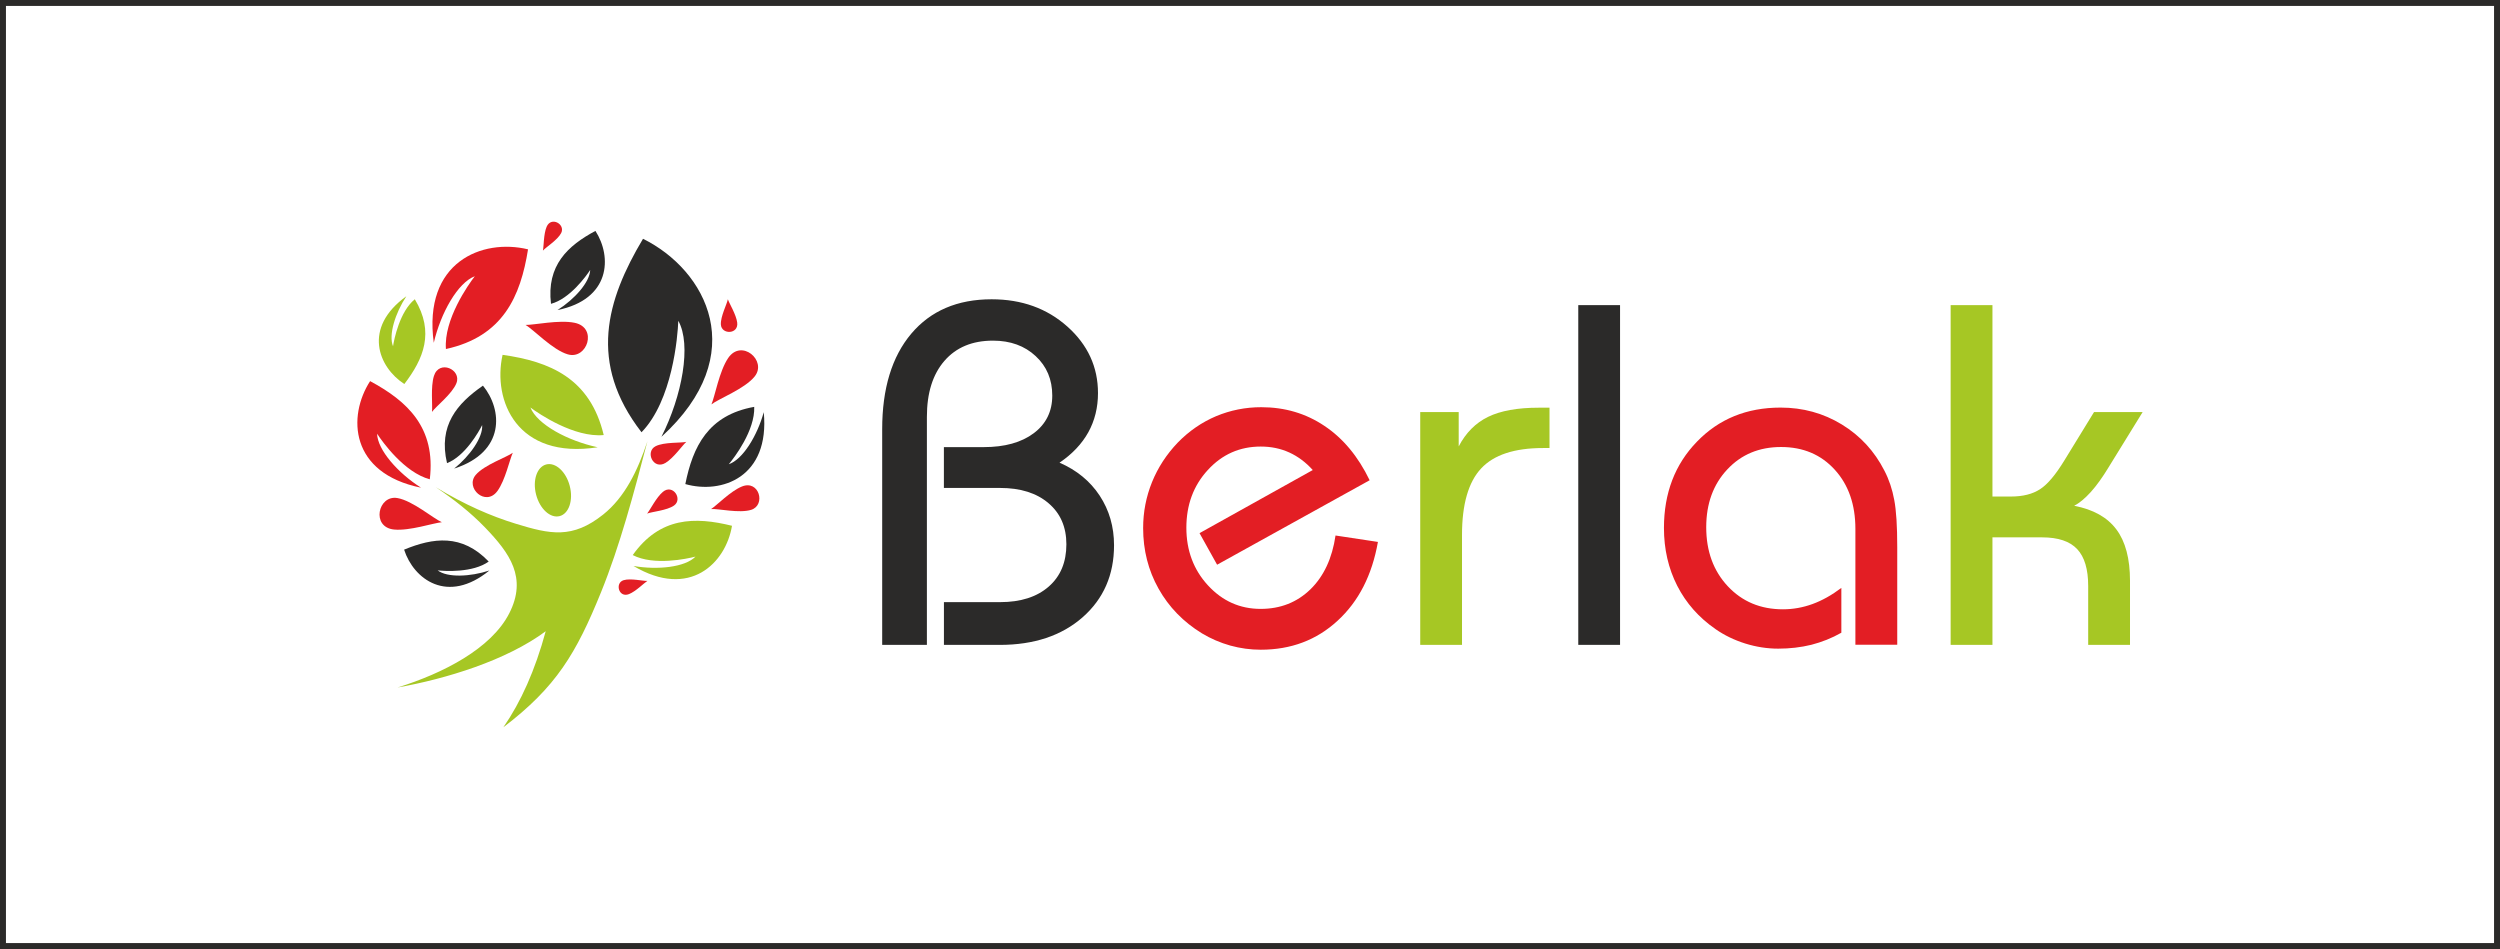 <?xml version="1.0" encoding="UTF-8"?>
<!DOCTYPE svg PUBLIC "-//W3C//DTD SVG 1.1//EN" "http://www.w3.org/Graphics/SVG/1.1/DTD/svg11.dtd">
<!-- Creator: CorelDRAW -->
<svg xmlns="http://www.w3.org/2000/svg" xml:space="preserve" width="32.076mm" height="12.176mm" version="1.1" style="shape-rendering:geometricPrecision; text-rendering:geometricPrecision; image-rendering:optimizeQuality; fill-rule:evenodd; clip-rule:evenodd"
viewBox="0 0 658.82 250.09"
 xmlns:xlink="http://www.w3.org/1999/xlink"
 xmlns:xodm="http://www.corel.com/coreldraw/odm/2003">
 <defs>
  <style type="text/css">
   <![CDATA[
    .str0 {stroke:#2B2A29;stroke-width:1.57;stroke-miterlimit:22.926}
    .fil0 {fill:none}
    .fil5 {fill:#2B2A29}
    .fil4 {fill:#E31E24}
    .fil6 {fill:#A6C724}
    .fil1 {fill:#2B2A29;fill-rule:nonzero}
    .fil2 {fill:#E31E24;fill-rule:nonzero}
    .fil3 {fill:#A6C724;fill-rule:nonzero}
   ]]>
  </style>
 </defs>
 <g id="Слой_x0020_1">
  <rect class="fil0 str0" x="0.78" y="0.78" width="657.26" height="248.53"/>
  <g id="_2198285808896">
   <g>
    <path class="fil1" d="M232.48 169.94l0 -56.83c0,-10.72 2.56,-19.11 7.66,-25.17 5.1,-6.04 12.17,-9.07 21.18,-9.07 7.92,0 14.58,2.39 19.96,7.19 5.38,4.8 8.07,10.65 8.07,17.53 0,3.8 -0.85,7.24 -2.54,10.31 -1.69,3.05 -4.22,5.74 -7.6,8.03 4.53,1.96 8.07,4.87 10.59,8.69 2.52,3.84 3.78,8.2 3.78,13.07 0,7.79 -2.75,14.11 -8.28,18.98 -5.53,4.85 -12.81,7.28 -21.86,7.28l-14.69 0 0 -11.27 14.81 0c5.42,0 9.69,-1.37 12.81,-4.1 3.1,-2.71 4.65,-6.42 4.65,-11.14 0,-4.53 -1.56,-8.16 -4.7,-10.82 -3.14,-2.69 -7.39,-4.03 -12.77,-4.03l-14.81 0 0 -10.76 10.5 0c5.53,0 9.93,-1.22 13.19,-3.67 3.24,-2.43 4.87,-5.74 4.87,-9.91 0,-4.23 -1.45,-7.69 -4.37,-10.4 -2.9,-2.71 -6.66,-4.08 -11.25,-4.08 -5.44,0 -9.71,1.77 -12.79,5.32 -3.1,3.57 -4.63,8.47 -4.63,14.79l0 60.07 -11.78 0z"/>
    <path class="fil2" d="M363.12 142.81c-1.54,8.75 -5.08,15.69 -10.63,20.77 -5.53,5.1 -12.27,7.64 -20.24,7.64 -2.71,0 -5.38,-0.36 -8.03,-1.09 -2.65,-0.75 -5.14,-1.82 -7.47,-3.22 -4.91,-3.01 -8.73,-6.94 -11.44,-11.78 -2.71,-4.82 -4.06,-10.16 -4.06,-15.95 0,-4.27 0.79,-8.3 2.35,-12.15 1.56,-3.84 3.82,-7.3 6.77,-10.39 2.97,-3.05 6.34,-5.36 10.1,-6.96 3.78,-1.58 7.75,-2.37 11.91,-2.37 6.21,0 11.76,1.64 16.65,4.93 4.91,3.27 8.88,8.05 11.91,14.32l-40.2 22.26 -4.63 -8.32 29.84 -16.63c-1.84,-2.05 -3.91,-3.59 -6.19,-4.63 -2.31,-1.05 -4.8,-1.56 -7.52,-1.56 -5.51,0 -10.16,2.05 -13.94,6.17 -3.78,4.1 -5.66,9.18 -5.66,15.22 0,6 1.9,11.08 5.7,15.2 3.8,4.12 8.41,6.19 13.88,6.19 5.23,0 9.59,-1.73 13.13,-5.17 3.52,-3.44 5.72,-8.17 6.6,-14.17l11.16 1.69z"/>
    <path class="fil3" d="M374.27 169.94l0 -61.35 10.14 0 0 9.05c1.88,-3.59 4.46,-6.19 7.75,-7.79 3.29,-1.6 7.73,-2.41 13.3,-2.41l2.88 0 0 10.63 -1.69 0c-7.54,0 -12.98,1.79 -16.33,5.38 -3.35,3.59 -5.04,9.44 -5.04,17.53l0 28.97 -11.02 0z"/>
    <polygon class="fil1" points="415.92,169.94 415.92,80.41 426.93,80.41 426.93,169.94 "/>
    <path class="fil2" d="M488.95 169.94l0 -30.55c0,-6.42 -1.81,-11.63 -5.44,-15.61 -3.63,-3.99 -8.35,-5.98 -14.15,-5.98 -5.76,0 -10.48,1.96 -14.17,5.91 -3.69,3.93 -5.55,9.01 -5.55,15.22 0,6.34 1.9,11.53 5.7,15.58 3.8,4.04 8.62,6.06 14.52,6.06 2.67,0 5.27,-0.47 7.79,-1.39 2.52,-0.92 5.06,-2.33 7.6,-4.25l0 11.81c-2.5,1.43 -5.15,2.47 -7.9,3.18 -2.77,0.68 -5.68,1.02 -8.73,1.02 -2.9,0 -5.81,-0.45 -8.69,-1.35 -2.86,-0.9 -5.47,-2.15 -7.81,-3.78 -4.42,-3.05 -7.79,-6.87 -10.12,-11.44 -2.33,-4.57 -3.5,-9.65 -3.5,-15.24 0,-9.18 2.9,-16.76 8.69,-22.73 5.79,-6 13.13,-8.99 22.05,-8.99 5.87,0 11.25,1.47 16.12,4.44 4.87,2.97 8.62,7.04 11.25,12.21 1.22,2.35 2.07,4.91 2.58,7.69 0.53,2.77 0.79,6.92 0.79,12.42l0 25.74 -11.02 0z"/>
    <path class="fil3" d="M514.05 169.94l0 -89.53 11.02 0 0 50.44 4.89 0c3.12,0 5.68,-0.64 7.67,-1.94 1.98,-1.28 4.12,-3.84 6.42,-7.62l7.79 -12.7 12.81 0 -8.99 14.58c-1.58,2.62 -3.14,4.78 -4.67,6.49 -1.56,1.71 -3.01,2.92 -4.38,3.63 5.02,0.96 8.73,3.03 11.12,6.23 2.39,3.18 3.59,7.71 3.59,13.53l0 16.89 -11.02 0 0 -15.52c0,-4.42 -0.96,-7.64 -2.9,-9.71 -1.94,-2.07 -5.02,-3.1 -9.24,-3.1l-13.09 0 0 28.33 -11.02 0z"/>
   </g>
   <g>
    <path class="fil4" d="M117.51 91.98c15.07,-3.3 19.66,-13.88 21.64,-26.27 -12.04,-2.92 -27.74,3.28 -24.84,24.63 1.83,-7.87 6.31,-15.84 10.82,-17.55 -1.74,2.24 -8.21,11.43 -7.62,19.19z"/>
    <path class="fil5" d="M169.06 113.92c-14.14,-18.28 -9.24,-34.85 0.39,-50.99 16.64,8.22 28.71,30.45 4.85,52.19 5.46,-10.8 7.98,-24.27 4.45,-30.58 -0.16,4.25 -1.56,21.03 -9.7,29.38z"/>
    <path class="fil5" d="M198.76 107.22c-12.17,2.17 -16.18,10.49 -18.16,20.35 9.55,2.72 22.32,-1.76 20.67,-18.95 -1.72,6.24 -5.55,12.49 -9.22,13.72 1.46,-1.74 6.94,-8.9 6.71,-15.13z"/>
    <path class="fil5" d="M117.8 122.05c-2.34,-9.93 2.65,-15.69 9.47,-20.42 5.18,6.34 5.97,17.48 -7.59,21.86 4.17,-3.34 7.64,-8.29 7.38,-11.47 -0.84,1.68 -4.47,8.17 -9.26,10.03z"/>
    <path class="fil4" d="M113.26 126.31c1.64,-13.63 -5.9,-20.58 -15.73,-25.87 -5.98,9.26 -5.36,24.27 13.42,28.08 -6.07,-3.84 -11.46,-9.94 -11.58,-14.23 1.37,2.12 7.2,10.25 13.89,12.02z"/>
    <path class="fil5" d="M145.2 80.07c-1.21,-10.13 4.4,-15.3 11.71,-19.22 4.44,6.89 3.97,18.04 -10,20.86 4.52,-2.85 8.53,-7.38 8.62,-10.57 -1.02,1.57 -5.36,7.61 -10.34,8.93z"/>
    <path class="fil5" d="M128.78 147.98c-7.07,-7.36 -14.62,-6.29 -22.29,-3.13 2.51,7.8 11.44,14.51 22.48,5.49 -5.07,1.68 -11.11,1.92 -13.64,-0.03 1.86,0.21 9.28,0.68 13.46,-2.33z"/>
    <path class="fil6" d="M166.74 146.28c7.16,-10.08 16.4,-10.14 26.16,-7.72 -1.62,9.79 -11.13,19.42 -25.96,10.59 6.38,1.12 13.66,0.32 16.34,-2.47 -2.2,0.58 -11.01,2.47 -16.54,-0.4zm-7.65 -31.64c-3.58,-14.99 -14.23,-19.38 -26.65,-21.13 -2.69,12.08 3.8,27.65 25.07,24.36 -7.9,-1.69 -15.94,-6.01 -17.74,-10.48 2.27,1.69 11.58,7.99 19.32,7.26zm-49.78 -35.78c5.27,8.74 2.28,15.75 -2.76,22.34 -6.88,-4.45 -11.04,-14.81 0.53,-23.13 -2.94,4.46 -4.73,10.23 -3.51,13.18 0.29,-1.85 1.75,-9.14 5.74,-12.39z"/>
    <path class="fil2" d="M138.47 85.63c2.3,0.04 8.87,-1.42 12.97,-0.56 6.15,1.28 3.3,9.78 -1.79,8.32 -4.03,-1.15 -9.1,-6.61 -11.18,-7.77z"/>
    <path class="fil2" d="M187.48 106.58c0.91,-2.11 2.06,-8.74 4.4,-12.21 3.52,-5.2 10.31,0.66 7.02,4.81 -2.6,3.29 -9.57,5.91 -11.43,7.4z"/>
    <path class="fil2" d="M187.4 134.15c1.5,-0.97 5.12,-4.74 8.14,-5.95 4.52,-1.82 6.35,4.9 2.43,6.15 -3.1,0.99 -8.73,-0.35 -10.57,-0.2z"/>
    <path class="fil2" d="M191.81 78.86c0.37,1.11 2.18,4.02 2.46,6.13 0.42,3.17 -4.14,3.24 -4.3,0.55 -0.13,-2.13 1.64,-5.49 1.84,-6.68z"/>
    <path class="fil2" d="M135.13 119.33c-0.82,1.74 -1.98,7.25 -4.05,10.07 -3.1,4.24 -8.59,-0.86 -5.72,-4.24 2.27,-2.67 8.17,-4.65 9.77,-5.84z"/>
    <path class="fil2" d="M116.42 137.62c-2.24,0.21 -8.48,2.33 -12.56,1.93 -6.12,-0.59 -4.26,-9.17 0.85,-8.3 4.04,0.69 9.57,5.46 11.71,6.36z"/>
    <path class="fil2" d="M113.84 108.55c0.19,-1.67 -0.4,-6.55 0.51,-9.47 1.37,-4.38 7.35,-1.71 5.93,1.89 -1.12,2.85 -5.45,6.15 -6.44,7.58z"/>
    <path class="fil2" d="M170.53 135.35c0.8,-0.97 2.41,-4.27 4.16,-5.73 2.63,-2.19 5.3,1.91 2.95,3.59 -1.86,1.33 -5.91,1.64 -7.11,2.14z"/>
    <path class="fil2" d="M180.86 116.44c-1.03,0.92 -3.33,4.25 -5.48,5.55 -3.23,1.95 -5.45,-2.96 -2.61,-4.4 2.24,-1.14 6.71,-0.81 8.1,-1.15z"/>
    <path class="fil2" d="M170.62 153.07c-0.9,0.57 -3.07,2.79 -4.88,3.5 -2.7,1.06 -3.75,-2.95 -1.41,-3.67 1.85,-0.57 5.19,0.26 6.29,0.18z"/>
    <path class="fil2" d="M143.07 66.05c0.24,-1.1 0.17,-4.4 0.98,-6.29 1.21,-2.83 5.02,-0.65 3.83,1.66 -0.94,1.83 -4.05,3.74 -4.81,4.63z"/>
    <path class="fil6" d="M114.82 128.38c7.63,4.63 14.57,7.64 21.1,9.64 9.09,2.79 14.91,4.05 23.03,-2.42 5.67,-4.52 9.08,-11.49 11.67,-19.33 -3.6,13.75 -7.23,27.48 -12.24,39.82 -6.53,16.07 -11.77,24.94 -25.73,35.57 4.61,-6.66 8.37,-15.02 11.16,-25.31 -10.39,7.71 -26.16,12.52 -39.06,14.83 12.06,-3.74 24.73,-10.27 29.46,-19.56 4.78,-9.39 0.13,-15.83 -6.36,-22.58 -3.8,-3.95 -8.23,-7.43 -13.03,-10.66zm35.32 -0.33c-0.98,-3.76 -3.75,-6.29 -6.2,-5.65 -2.45,0.64 -3.64,4.2 -2.66,7.96 0.98,3.76 3.75,6.29 6.2,5.65 2.45,-0.63 3.64,-4.2 2.66,-7.95z"/>
   </g>
  </g>
 </g>
</svg>
